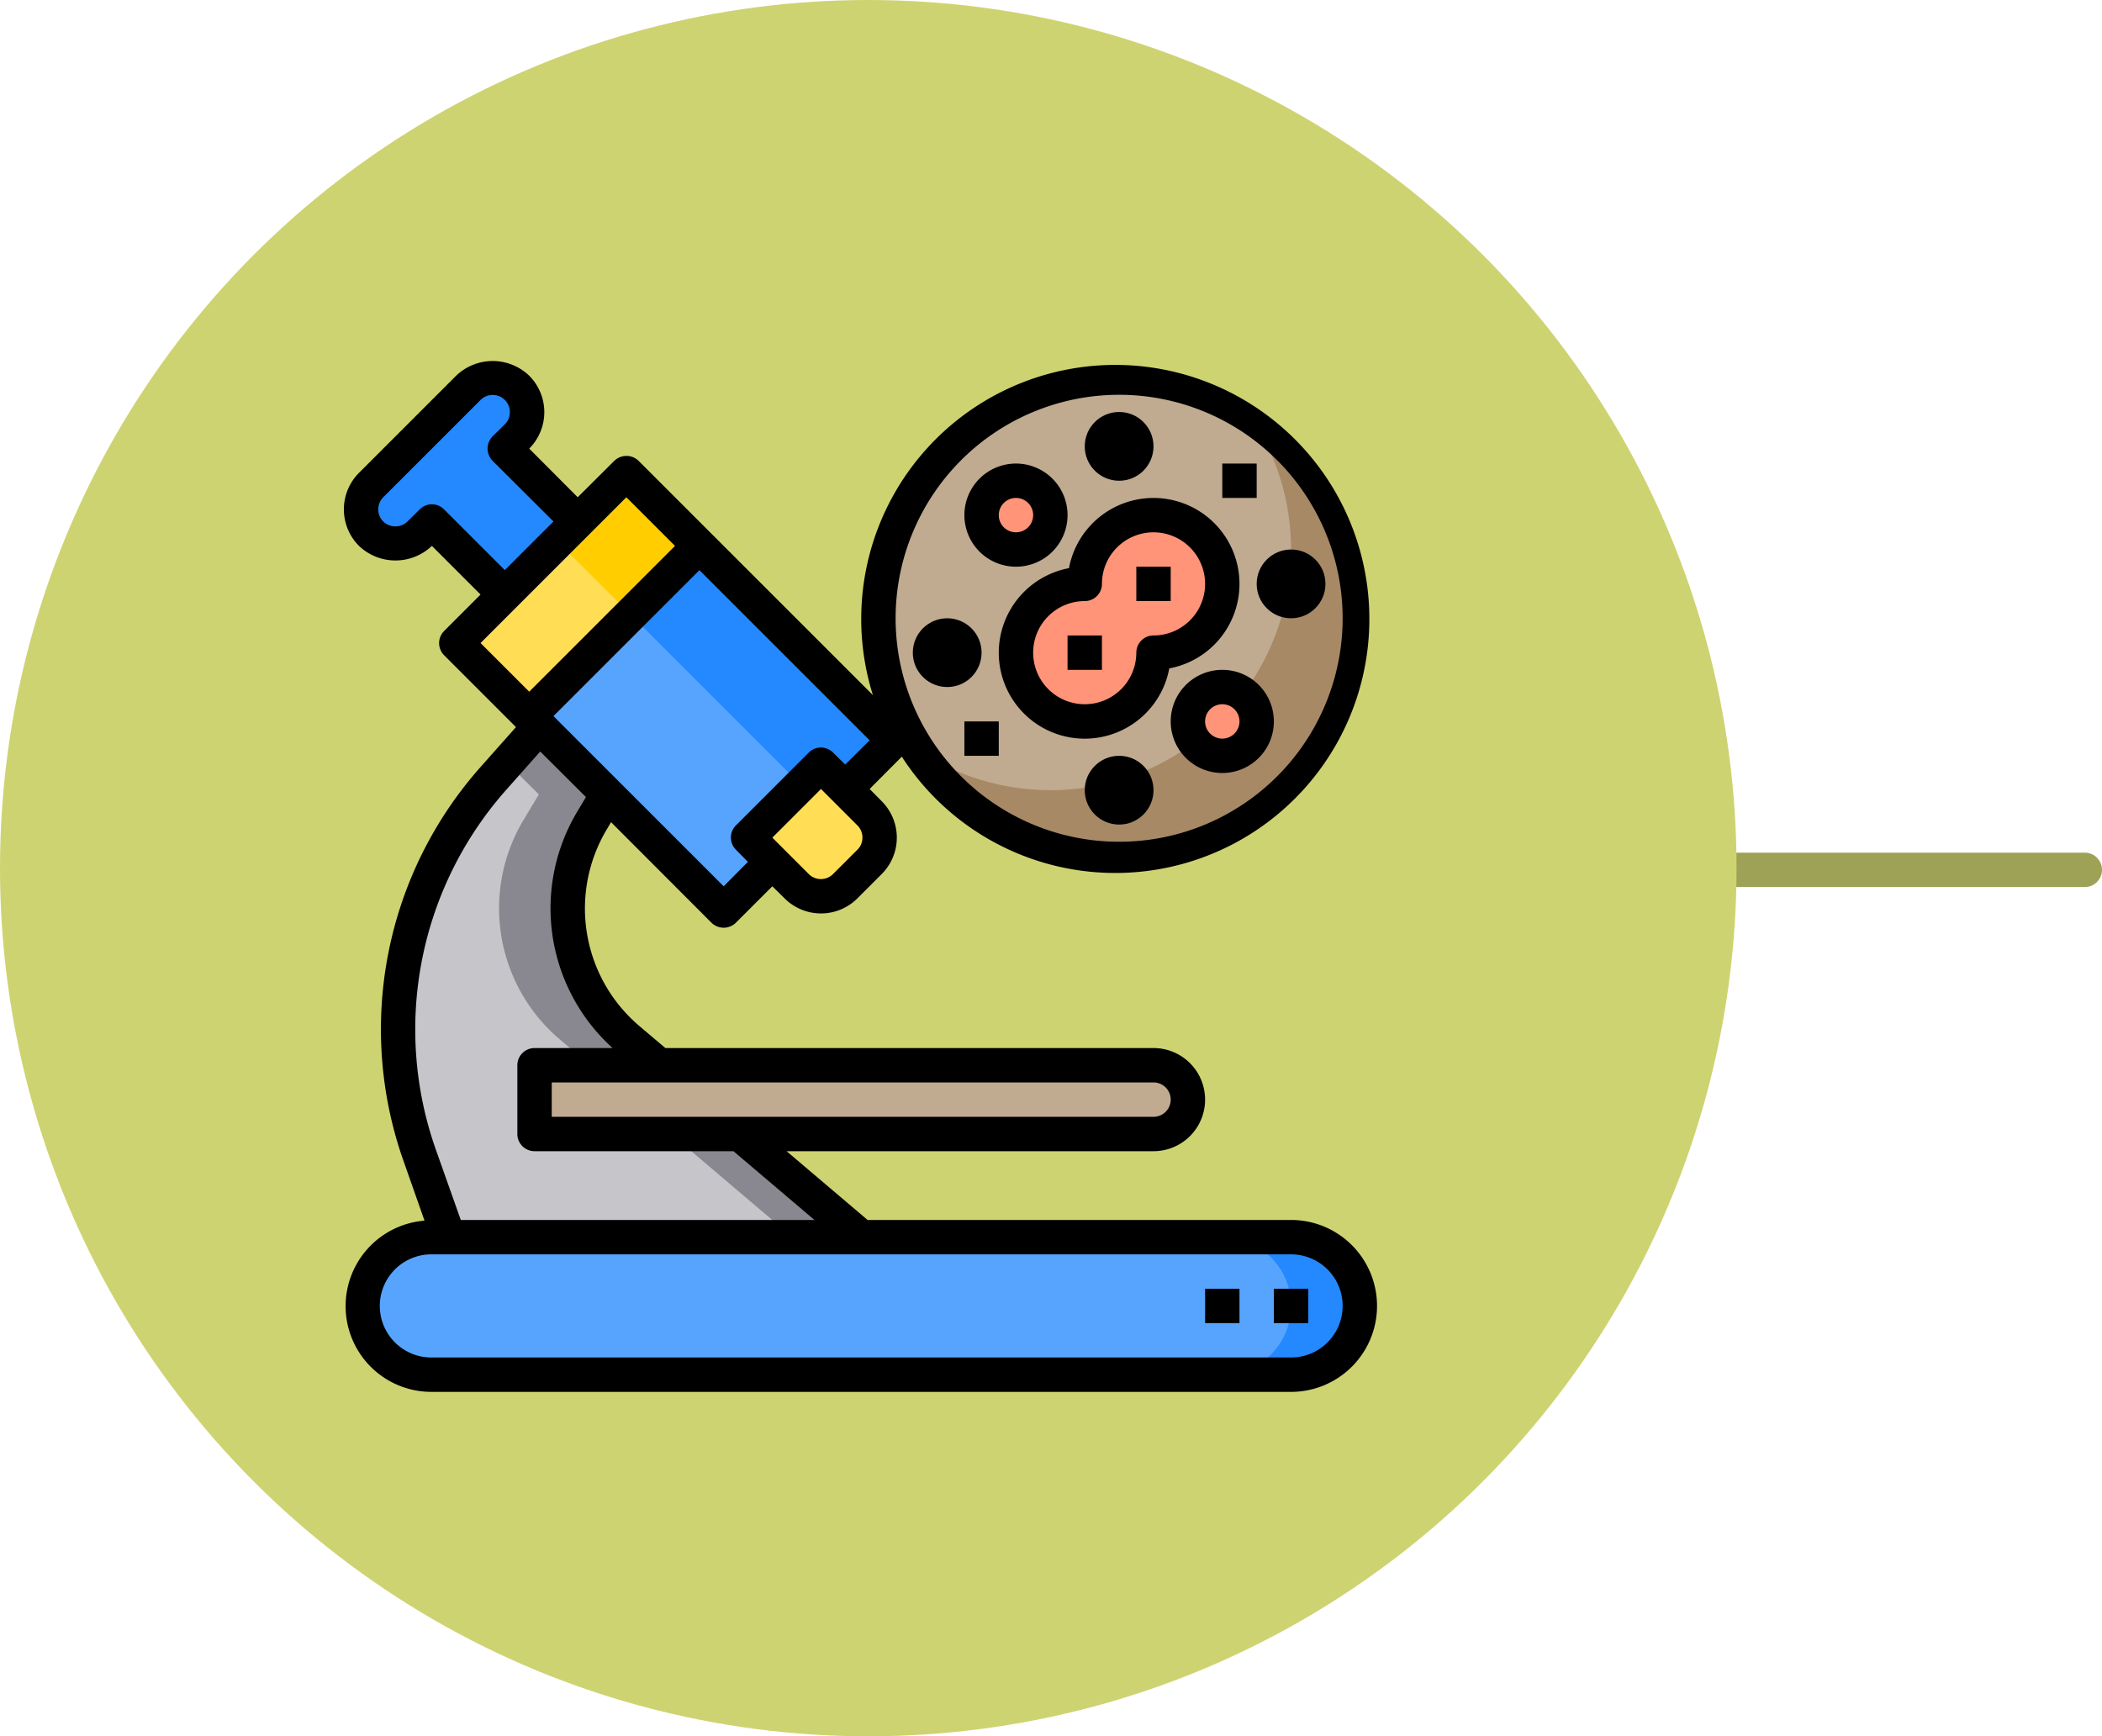 <svg xmlns="http://www.w3.org/2000/svg" width="122.255" height="101" viewBox="0 0 122.255 101"><g transform="translate(-224.283 -9991)"><path d="M21.177,1H0A1,1,0,0,1-1,0,1,1,0,0,1,0-1H21.177a1,1,0,0,1,1,1A1,1,0,0,1,21.177,1Z" transform="translate(324.361 10041.599)" fill="#9ea257"/><circle cx="50.5" cy="50.5" r="50.5" transform="translate(224.283 9991)" fill="#ced371"/><g transform="translate(242.373 10009.965)"><path d="M61,17A14,14,0,1,1,47,3,14,14,0,0,1,61,17Zm-5-2a1,1,0,1,0,1-1A1,1,0,0,0,56,15Zm-3,6a2,2,0,1,0,2,2,2,2,0,0,0-2-2Zm-6,7a1,1,0,1,0-1-1A1,1,0,0,0,47,28ZM47,8a1,1,0,1,0-1-1A1,1,0,0,0,47,8ZM41,19a4,4,0,0,0,8,0,4,4,0,1,0-4-4A4,4,0,0,0,41,19Zm0-6a2,2,0,1,0-2-2A2,2,0,0,0,41,13Zm-5,6a1,1,0,1,0,1-1A1,1,0,0,0,36,19Z" fill="#c0ab91"/><path d="M61,17a13.994,13.994,0,0,1-25.69,7.69A13.99,13.99,0,0,0,54.69,5.31,13.969,13.969,0,0,1,61,17Z" fill="#a78966"/><circle cx="1" cy="1" r="1" transform="translate(56 14)" fill="#ffde55"/><circle cx="1" cy="1" r="1" transform="translate(46 26)" fill="#ffde55"/><circle cx="1" cy="1" r="1" transform="translate(46 6)" fill="#ffde55"/><circle cx="1" cy="1" r="1" transform="translate(36 18)" fill="#ffde55"/><path d="M61,57a3.995,3.995,0,0,1-4,4H7a4,4,0,0,1,0-8H57A4,4,0,0,1,61,57Z" fill="#57a4ff"/><circle cx="2" cy="2" r="2" transform="translate(51 21)" fill="#ff9478"/><path d="M45,23a4,4,0,0,1,0-8,4,4,0,1,1,4,4A4,4,0,0,1,45,23Z" fill="#ff9478"/><circle cx="2" cy="2" r="2" transform="translate(39 9)" fill="#ff9478"/><path d="M16.3,15.4h14V31.393h-14Z" transform="translate(-9.72 23.324) rotate(-45)" fill="#57a4ff"/><path d="M23.417,12.448h5.657v16H23.417Z" transform="translate(-6.77 24.546) rotate(-45)" fill="#2488ff"/><path d="M8.515,12.61h14v6.01h-14Z" transform="translate(-6.497 15.544) rotate(-45)" fill="#ffde55"/><path d="M32,53H8L6.32,48.24a21.989,21.989,0,0,1,4.3-21.94l2.67-3.01,3.96,3.96-.89,1.48a10,10,0,0,0,2.1,12.76Z" fill="#c6c5ca"/><path d="M61,57a3.995,3.995,0,0,1-4,4H53a4,4,0,0,0,0-8h4A4,4,0,0,1,61,57Z" fill="#2488ff"/><path d="M32,53H28L14.46,41.49a10,10,0,0,1-2.1-12.76l.89-1.48-1.84-1.84,1.88-2.12,3.96,3.96-.89,1.48a10,10,0,0,0,2.1,12.76Z" fill="#898890"/><path d="M3.49,12.08a2,2,0,0,1,0-2.83L9.15,3.59a2,2,0,0,1,2.83,2.83l-.71.71,4.24,4.24-4.24,4.24L7.03,11.37l-.71.71a2.016,2.016,0,0,1-2.83,0Z" fill="#2488ff"/><path d="M15.637,9.66h5.657v6.01H15.637Z" transform="translate(-3.547 16.766) rotate(-45)" fill="#ffcd00"/><path d="M49,43a2,2,0,0,1,0,4H13V43Z" fill="#c0ab91"/><path d="M26.83,31.18l-1.42-1.42,4.25-4.24,1.41,1.41h.01l1.41,1.41a2,2,0,0,1,0,2.83l-1.42,1.42a2,2,0,0,1-2.83,0Z" fill="#ffde55"/><path d="M57,52H32.37l-4.71-4H49a3,3,0,1,0,0-6H20.61l-1.5-1.27a8.965,8.965,0,0,1-1.89-11.48l.23-.39,5.84,5.85a1.014,1.014,0,0,0,1.42,0l2.12-2.12.71.7a2.994,2.994,0,0,0,4.24,0l1.41-1.41a2.994,2.994,0,0,0,0-4.24l-.7-.71,1.87-1.88a14.777,14.777,0,1,0-1.68-3.58L19.05,7.84a1.014,1.014,0,0,0-1.41,0L15.51,9.96,12.69,7.13a3,3,0,0,0,0-4.24,3.068,3.068,0,0,0-4.25,0L2.79,8.54a3.006,3.006,0,0,0,0,4.25,3.075,3.075,0,0,0,4.24,0l2.83,2.83L7.74,17.74a1,1,0,0,0,0,1.41l4.18,4.18L9.87,25.64A22.981,22.981,0,0,0,5.38,48.57L6.6,52.04A4.988,4.988,0,0,0,7,62H57a5,5,0,1,0,0-10ZM47,4A13,13,0,1,1,34,17,13,13,0,0,1,47,4Zm2,40a1,1,0,0,1,0,2H14V44ZM31.78,30.46l-1.42,1.42a1,1,0,0,1-1.41,0l-2.12-2.12,2.83-2.83,2.12,2.12a.99.99,0,0,1,.29.71.967.967,0,0,1-.29.7Zm.71-6.36-1.42,1.41-.71-.7a1,1,0,0,0-1.41,0l-4.24,4.24a1,1,0,0,0,0,1.41l.7.71L24,32.59l-9.9-9.9,8.49-8.49ZM7.74,10.67a.99.99,0,0,0-1.42,0l-.71.7a1.014,1.014,0,0,1-1.41,0,1,1,0,0,1,0-1.41L9.86,4.3a1,1,0,1,1,1.41,1.42l-.71.7a1.008,1.008,0,0,0,0,1.42l3.54,3.53L11.27,14.2Zm2.12,7.77,8.48-8.48,2.83,2.83-8.48,8.48Zm1.51,8.52,1.96-2.21,2.66,2.65-.49.82A10.954,10.954,0,0,0,17.54,42H13a1,1,0,0,0-1,1v4a1,1,0,0,0,1,1H24.57l4.71,4H8.71L7.26,47.91a21,21,0,0,1,4.11-20.95ZM57,60H7a3,3,0,0,1,0-6H57a3,3,0,1,1,0,6Z"/><path d="M56,56h2v2H56Z"/><path d="M52,56h2v2H52Z"/><path d="M53,20a3,3,0,1,0,3,3,3,3,0,0,0-3-3Zm0,4a1,1,0,1,1,1-1A1,1,0,0,1,53,24Z"/><path d="M41,14a3,3,0,1,0-3-3,3,3,0,0,0,3,3Zm0-4a1,1,0,1,1-1,1A1,1,0,0,1,41,10Z"/><circle cx="2" cy="2" r="2" transform="translate(45 25)"/><circle cx="2" cy="2" r="2" transform="translate(45 5)"/><circle cx="2" cy="2" r="2" transform="translate(35 17)"/><circle cx="2" cy="2" r="2" transform="translate(55 13)"/><path d="M40,19a5,5,0,0,0,9.916.916,5,5,0,1,0-5.832-5.832A5.009,5.009,0,0,0,40,19Zm5-3a1,1,0,0,0,1-1,3,3,0,1,1,3,3,1,1,0,0,0-1,1,3,3,0,1,1-3-3Z"/><path d="M48,14h2v2H48Z"/><path d="M44,18h2v2H44Z"/><path d="M53,8h2v2H53Z"/><path d="M38,23h2v2H38Z"/></g></g></svg>